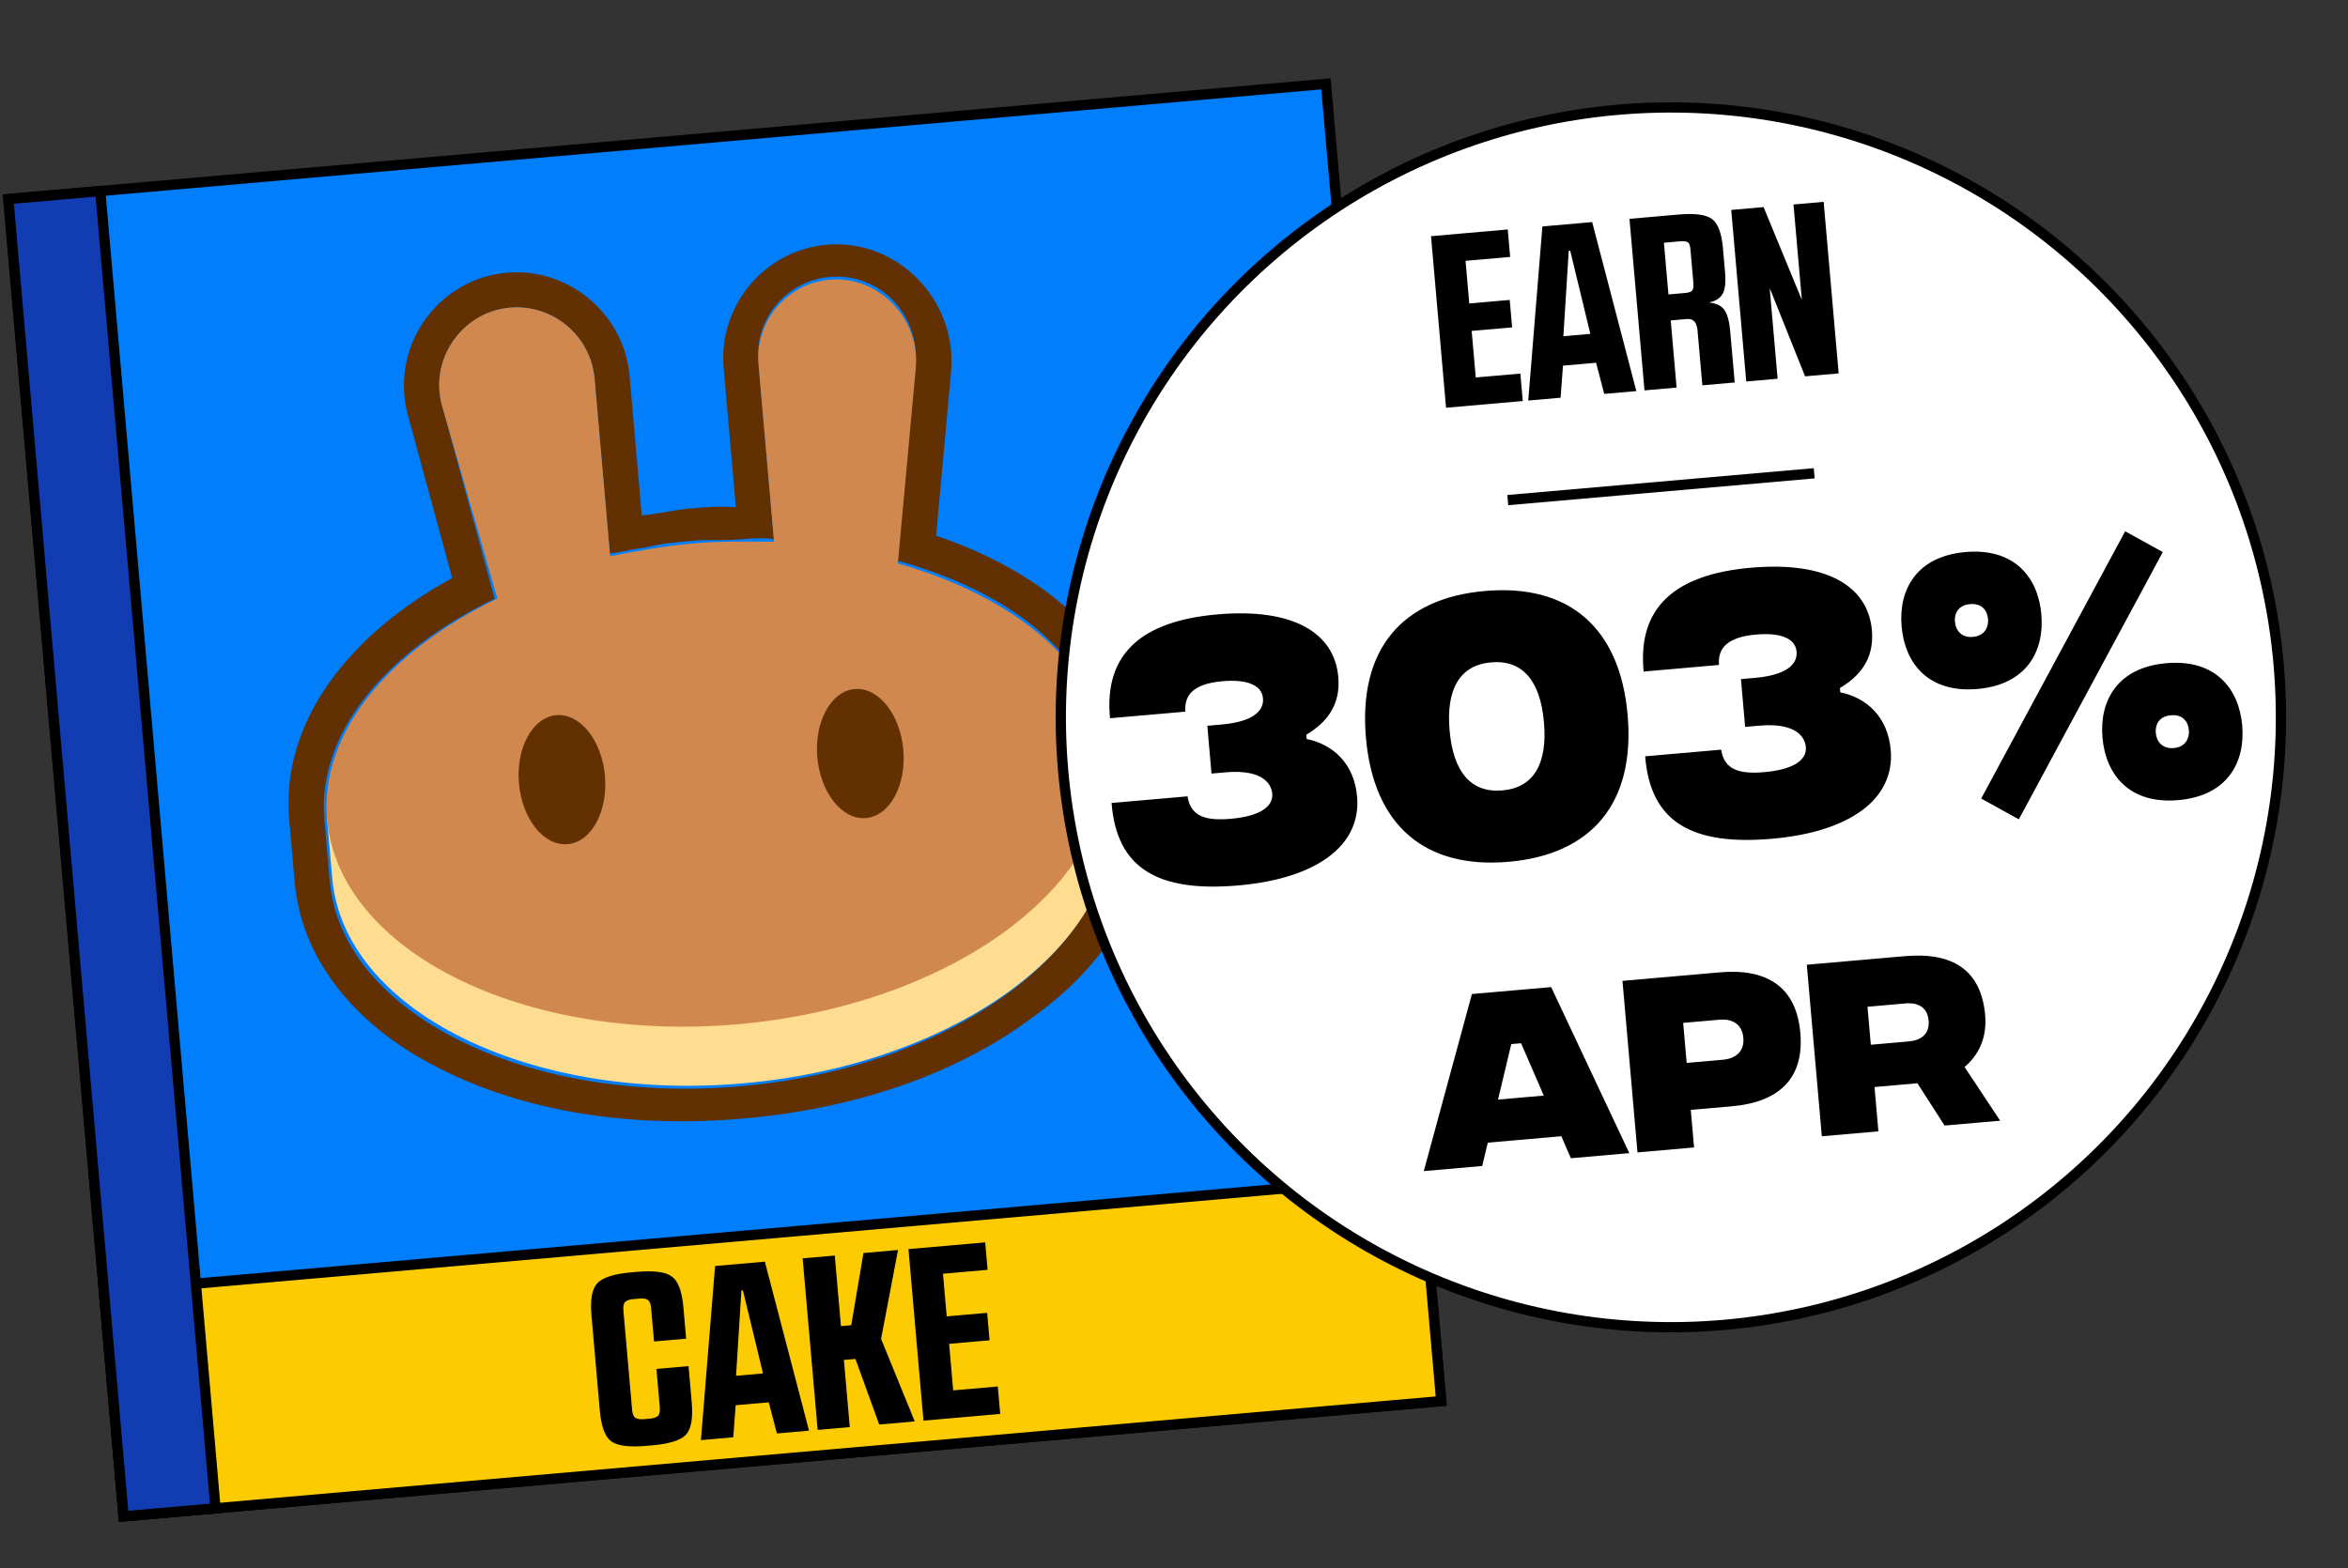 <svg width="229" height="153" viewBox="0 0 229 153" fill="none" xmlns="http://www.w3.org/2000/svg">
<rect x="0" y="0" width="229" height="153" fill="#333333" stroke="none"/>
<rect x="0.811" y="19.422" width="129" height="129" transform="rotate(-5 0.811 19.422)" fill="#007EFC" stroke="black"/>
<rect x="10.137" y="126.015" width="129" height="22" transform="rotate(-5 10.137 126.015)" fill="#FDCB02" stroke="black"/>
<rect x="0.811" y="19.422" width="9" height="129" transform="rotate(-5 0.811 19.422)" fill="#123CB1" stroke="black"/>
<path fill-rule="evenodd" clip-rule="evenodd" d="M39.822 40.655C37.915 33.953 42.608 27.203 49.424 26.607C55.454 26.079 60.871 30.624 61.398 36.654L62.591 50.286C64.164 50.148 65.714 49.749 67.287 49.611C68.86 49.474 70.171 49.359 71.766 49.483L70.574 35.851C70.046 29.822 74.591 24.405 80.621 23.877C87.437 23.281 93.231 29.114 92.779 36.022L91.294 52.266C101.908 55.828 110.461 63.005 111.31 72.704L111.837 78.734C112.548 86.861 107.901 94.136 100.689 99.258C93.499 104.642 83.766 108.135 72.493 109.121C61.22 110.107 51.029 108.357 43.014 104.304C35.283 100.489 29.444 94.132 28.733 86.005L28.205 79.975C27.357 70.275 34.271 61.745 44.105 56.394L39.822 40.655ZM87.545 54.707L89.302 35.533C89.675 30.746 85.877 26.587 80.896 27.023C76.702 27.39 73.592 31.096 73.959 35.291L75.473 52.593C74.401 52.423 73.09 52.538 72.042 52.629C70.469 52.767 69.135 52.619 67.562 52.757C65.989 52.895 64.416 53.032 62.866 53.432C61.818 53.524 60.53 53.901 59.481 53.992L57.99 36.952C57.623 32.758 53.917 29.648 49.722 30.015C45.004 30.427 41.723 35.205 43.185 39.832L48.244 58.41C37.6 63.568 30.902 71.55 31.636 79.939L32.164 85.969C33.288 98.815 51.245 107.81 72.218 105.975C93.191 104.14 109.314 92.163 108.19 79.317L107.662 73.288C107.168 64.614 99.185 57.915 87.545 54.707Z" fill="#633001"/>
<path d="M108.429 79.032C109.553 91.878 93.43 103.855 72.457 105.69C51.485 107.525 33.527 98.529 32.403 85.684L31.875 79.654L108.164 72.98L108.691 79.009L108.429 79.032Z" fill="#FEDC90"/>
<path fill-rule="evenodd" clip-rule="evenodd" d="M43.185 39.833C41.723 35.205 45.004 30.428 49.722 30.015C53.917 29.648 57.623 32.758 57.99 36.952L59.504 54.255C62.103 53.763 64.701 53.272 67.585 53.019C70.207 52.79 72.851 52.823 75.496 52.856L73.982 35.553C73.615 31.359 76.725 27.652 80.919 27.285C85.638 26.873 89.698 31.008 89.325 35.796L87.568 54.969C98.946 58.201 107.191 64.876 107.925 73.265C109.048 86.111 92.925 98.088 71.953 99.923C50.98 101.758 33.022 92.762 31.898 79.916C31.165 71.527 37.863 63.545 48.506 58.387L43.185 39.833Z" fill="#D1884F"/>
<path d="M59.002 75.696C59.3 79.104 57.718 82.148 55.358 82.355C52.999 82.561 50.911 79.838 50.613 76.43C50.315 73.022 51.898 69.977 54.257 69.771C56.617 69.564 58.704 72.288 59.002 75.696Z" fill="#633001"/>
<path d="M88.102 73.15C88.4 76.558 86.817 79.602 84.458 79.809C82.098 80.015 80.011 77.292 79.713 73.884C79.415 70.476 80.998 67.431 83.357 67.225C85.716 67.019 87.804 69.742 88.102 73.15Z" fill="#633001"/>
<path d="M61.559 124.13L62.109 124.082C63.799 123.934 64.945 124.09 65.547 124.552C66.148 124.997 66.517 125.993 66.652 127.539L66.92 130.599L63.788 130.873L63.503 127.622C63.465 127.191 63.353 126.92 63.167 126.808C62.996 126.694 62.72 126.654 62.337 126.688L61.788 126.736C61.421 126.768 61.156 126.855 60.991 126.998C60.827 127.141 60.764 127.428 60.801 127.858L61.647 137.517C61.684 137.947 61.796 138.219 61.983 138.331C62.169 138.443 62.446 138.483 62.812 138.451L63.362 138.403C63.745 138.369 64.01 138.282 64.159 138.14C64.323 137.998 64.386 137.711 64.348 137.281L64.022 133.551L67.154 133.277L67.464 136.815C67.599 138.361 67.41 139.414 66.897 139.973C66.382 140.516 65.28 140.861 63.59 141.009L63.04 141.057C61.367 141.203 60.221 141.055 59.604 140.611C59.002 140.15 58.633 139.146 58.498 137.6L57.686 128.323C57.551 126.777 57.741 125.733 58.255 125.19C58.785 124.629 59.886 124.276 61.559 124.13ZM74.595 123.086L78.904 139.573L75.772 139.847L74.977 136.809L71.749 137.091L71.517 140.219L68.361 140.495L69.742 123.51L74.595 123.086ZM72.311 125.887L71.787 134.221L74.417 133.991L72.454 125.875L72.311 125.887ZM82.305 132.674L82.879 139.225L79.746 139.499L78.282 122.763L81.414 122.489L82.017 129.375L83.021 129.287L84.212 122.244L87.583 121.949L85.932 130.622L89.214 138.671L85.748 138.974L83.429 132.576L82.305 132.674ZM92.567 131.102L92.964 135.644L97.316 135.264L97.55 137.941L90.066 138.596L88.602 121.86L96.086 121.205L96.32 123.883L91.969 124.264L92.332 128.424L96.277 128.079L96.512 130.757L92.567 131.102Z" fill="black"/>
<circle cx="162.961" cy="69.982" r="59.5" transform="rotate(-5 162.961 69.982)" fill="white" stroke="black"/>
<path d="M143.532 32.284L143.93 36.826L148.281 36.446L148.515 39.123L141.032 39.778L139.568 23.042L147.051 22.387L147.285 25.065L142.934 25.446L143.298 29.606L147.243 29.261L147.477 31.939L143.532 32.284ZM155.283 21.667L159.592 38.154L156.46 38.428L155.665 35.39L152.437 35.672L152.205 38.801L149.049 39.077L150.43 22.092L155.283 21.667ZM152.999 24.469L152.475 32.802L155.105 32.572L153.142 24.456L152.999 24.469ZM160.387 38.085L158.922 21.349L163.68 20.933C165.306 20.79 166.403 20.935 166.971 21.367C167.554 21.798 167.91 22.747 168.039 24.213L168.244 26.556C168.333 27.576 168.244 28.299 167.976 28.724C167.722 29.131 167.279 29.395 166.647 29.515C167.343 29.566 167.844 29.795 168.153 30.202C168.462 30.609 168.661 31.33 168.752 32.366L169.185 37.315L166.029 37.591L165.56 32.236C165.491 31.439 165.145 31.067 164.523 31.122L162.945 31.26L163.519 37.811L160.387 38.085ZM162.282 23.681L162.724 28.726L164.35 28.583C164.668 28.555 164.887 28.488 165.006 28.381C165.14 28.257 165.19 28.004 165.157 27.621L164.866 24.298C164.834 23.931 164.742 23.706 164.59 23.623C164.438 23.54 164.195 23.513 163.86 23.543L162.282 23.681ZM168.847 20.48L172.002 20.204L175.703 29.18L175.727 29.178L174.919 19.949L177.86 19.692L179.324 36.428L176.049 36.715L172.627 28.172L172.603 28.174L173.371 36.949L170.311 37.217L168.847 20.48Z" fill="black"/>
<line x1="147.053" y1="48.788" x2="176.939" y2="46.173" stroke="black"/>
<path d="M120.799 86.379C128.39 85.715 132.777 82.5 132.358 77.719C132.076 74.491 130.015 72.623 127.44 72.096L127.403 71.677C129.292 70.549 130.772 68.883 130.524 66.044C130.15 61.77 126.169 59.288 118.727 59.939C111.405 60.58 107.646 63.739 108.26 70.07L115.612 69.427C115.442 67.484 116.876 66.666 119.237 66.459C121.419 66.268 123.055 66.728 123.178 68.132C123.238 68.82 122.98 70.348 119.125 70.685L117.75 70.805L118.158 75.468L119.533 75.347C123.448 75.005 124.021 76.731 124.081 77.419C124.198 78.764 122.74 79.644 120.05 79.879C117.689 80.086 116.12 79.711 115.823 77.689L108.411 78.338C108.911 84.739 112.939 87.067 120.799 86.379ZM147.137 84.075C155.266 83.364 159.493 78.326 158.742 69.749C157.992 61.171 152.954 56.944 144.825 57.656C136.696 58.367 132.469 63.404 133.22 71.982C133.97 80.559 139.008 84.786 147.137 84.075ZM146.527 77.111C143.479 77.378 141.734 75.332 141.379 71.268C141.023 67.203 142.386 64.886 145.434 64.619C148.483 64.352 150.228 66.398 150.583 70.463C150.939 74.527 149.576 76.845 146.527 77.111ZM172.843 81.826C180.434 81.162 184.82 77.947 184.402 73.165C184.119 69.938 182.059 68.07 179.483 67.543L179.446 67.124C181.335 65.995 182.816 64.33 182.567 61.491C182.193 57.217 178.212 54.735 170.77 55.386C163.448 56.026 159.689 59.186 160.303 65.516L167.655 64.873C167.485 62.931 168.92 62.113 171.281 61.906C173.462 61.715 175.098 62.174 175.221 63.579C175.282 64.266 175.024 65.795 171.168 66.132L169.794 66.252L170.202 70.914L171.576 70.794C175.491 70.451 176.064 72.178 176.124 72.866C176.242 74.21 174.783 75.091 172.093 75.326C169.732 75.533 168.164 75.158 167.866 73.136L160.455 73.785C160.954 80.186 164.983 82.513 172.843 81.826ZM196.897 79.932L210.938 53.859L207.267 51.831L193.226 77.904L196.897 79.932ZM192.863 67.215C197.645 66.797 199.408 63.541 199.092 59.925C198.778 56.338 196.476 53.438 191.695 53.856C186.913 54.275 185.15 57.531 185.464 61.117C185.78 64.733 188.082 67.633 192.863 67.215ZM192.419 62.135C191.253 62.236 190.732 61.439 190.664 60.662C190.593 59.855 190.974 59.039 192.139 58.937C193.305 58.835 193.821 59.573 193.892 60.38C193.96 61.157 193.584 62.033 192.419 62.135ZM212.453 78.059C217.235 77.641 218.998 74.385 218.681 70.769C218.368 67.182 216.066 64.282 211.284 64.7C206.503 65.118 204.74 68.374 205.053 71.961C205.37 75.577 207.671 78.477 212.453 78.059ZM212.009 72.978C210.843 73.081 210.322 72.283 210.254 71.506C210.183 70.699 210.563 69.883 211.729 69.781C212.894 69.679 213.411 70.416 213.481 71.224C213.549 72.001 213.174 72.876 212.009 72.978Z" fill="black"/>
<path d="M153.208 112.996L158.906 112.497L151.285 96.3L143.555 96.976L138.863 114.251L144.561 113.752L145.105 111.476L152.277 110.849L153.208 112.996ZM146.102 107.273L147.395 101.86L148.351 101.776L150.565 106.883L146.102 107.273ZM159.703 112.427L165.222 111.944L164.901 108.278L168.906 107.928C173.449 107.531 175.981 105.261 175.587 100.759C175.193 96.256 172.305 94.461 167.743 94.86L158.239 95.691L159.703 112.427ZM164.501 103.696L164.159 99.791L167.685 99.482C169 99.367 169.915 99.95 170.028 101.245C170.141 102.54 169.342 103.272 168.007 103.389L164.501 103.696ZM195.075 109.333L191.605 104.095C192.933 102.975 193.809 101.292 193.613 99.041C193.227 94.638 190.443 92.874 185.801 93.28L176.217 94.118L177.682 110.854L183.2 110.372L182.822 106.048L187.006 105.682L189.656 109.807L195.075 109.333ZM182.137 98.218L185.823 97.895C187.218 97.773 187.994 98.388 188.097 99.564C188.2 100.739 187.542 101.479 186.147 101.601L182.461 101.924L182.137 98.218Z" fill="black"/>
</svg>
